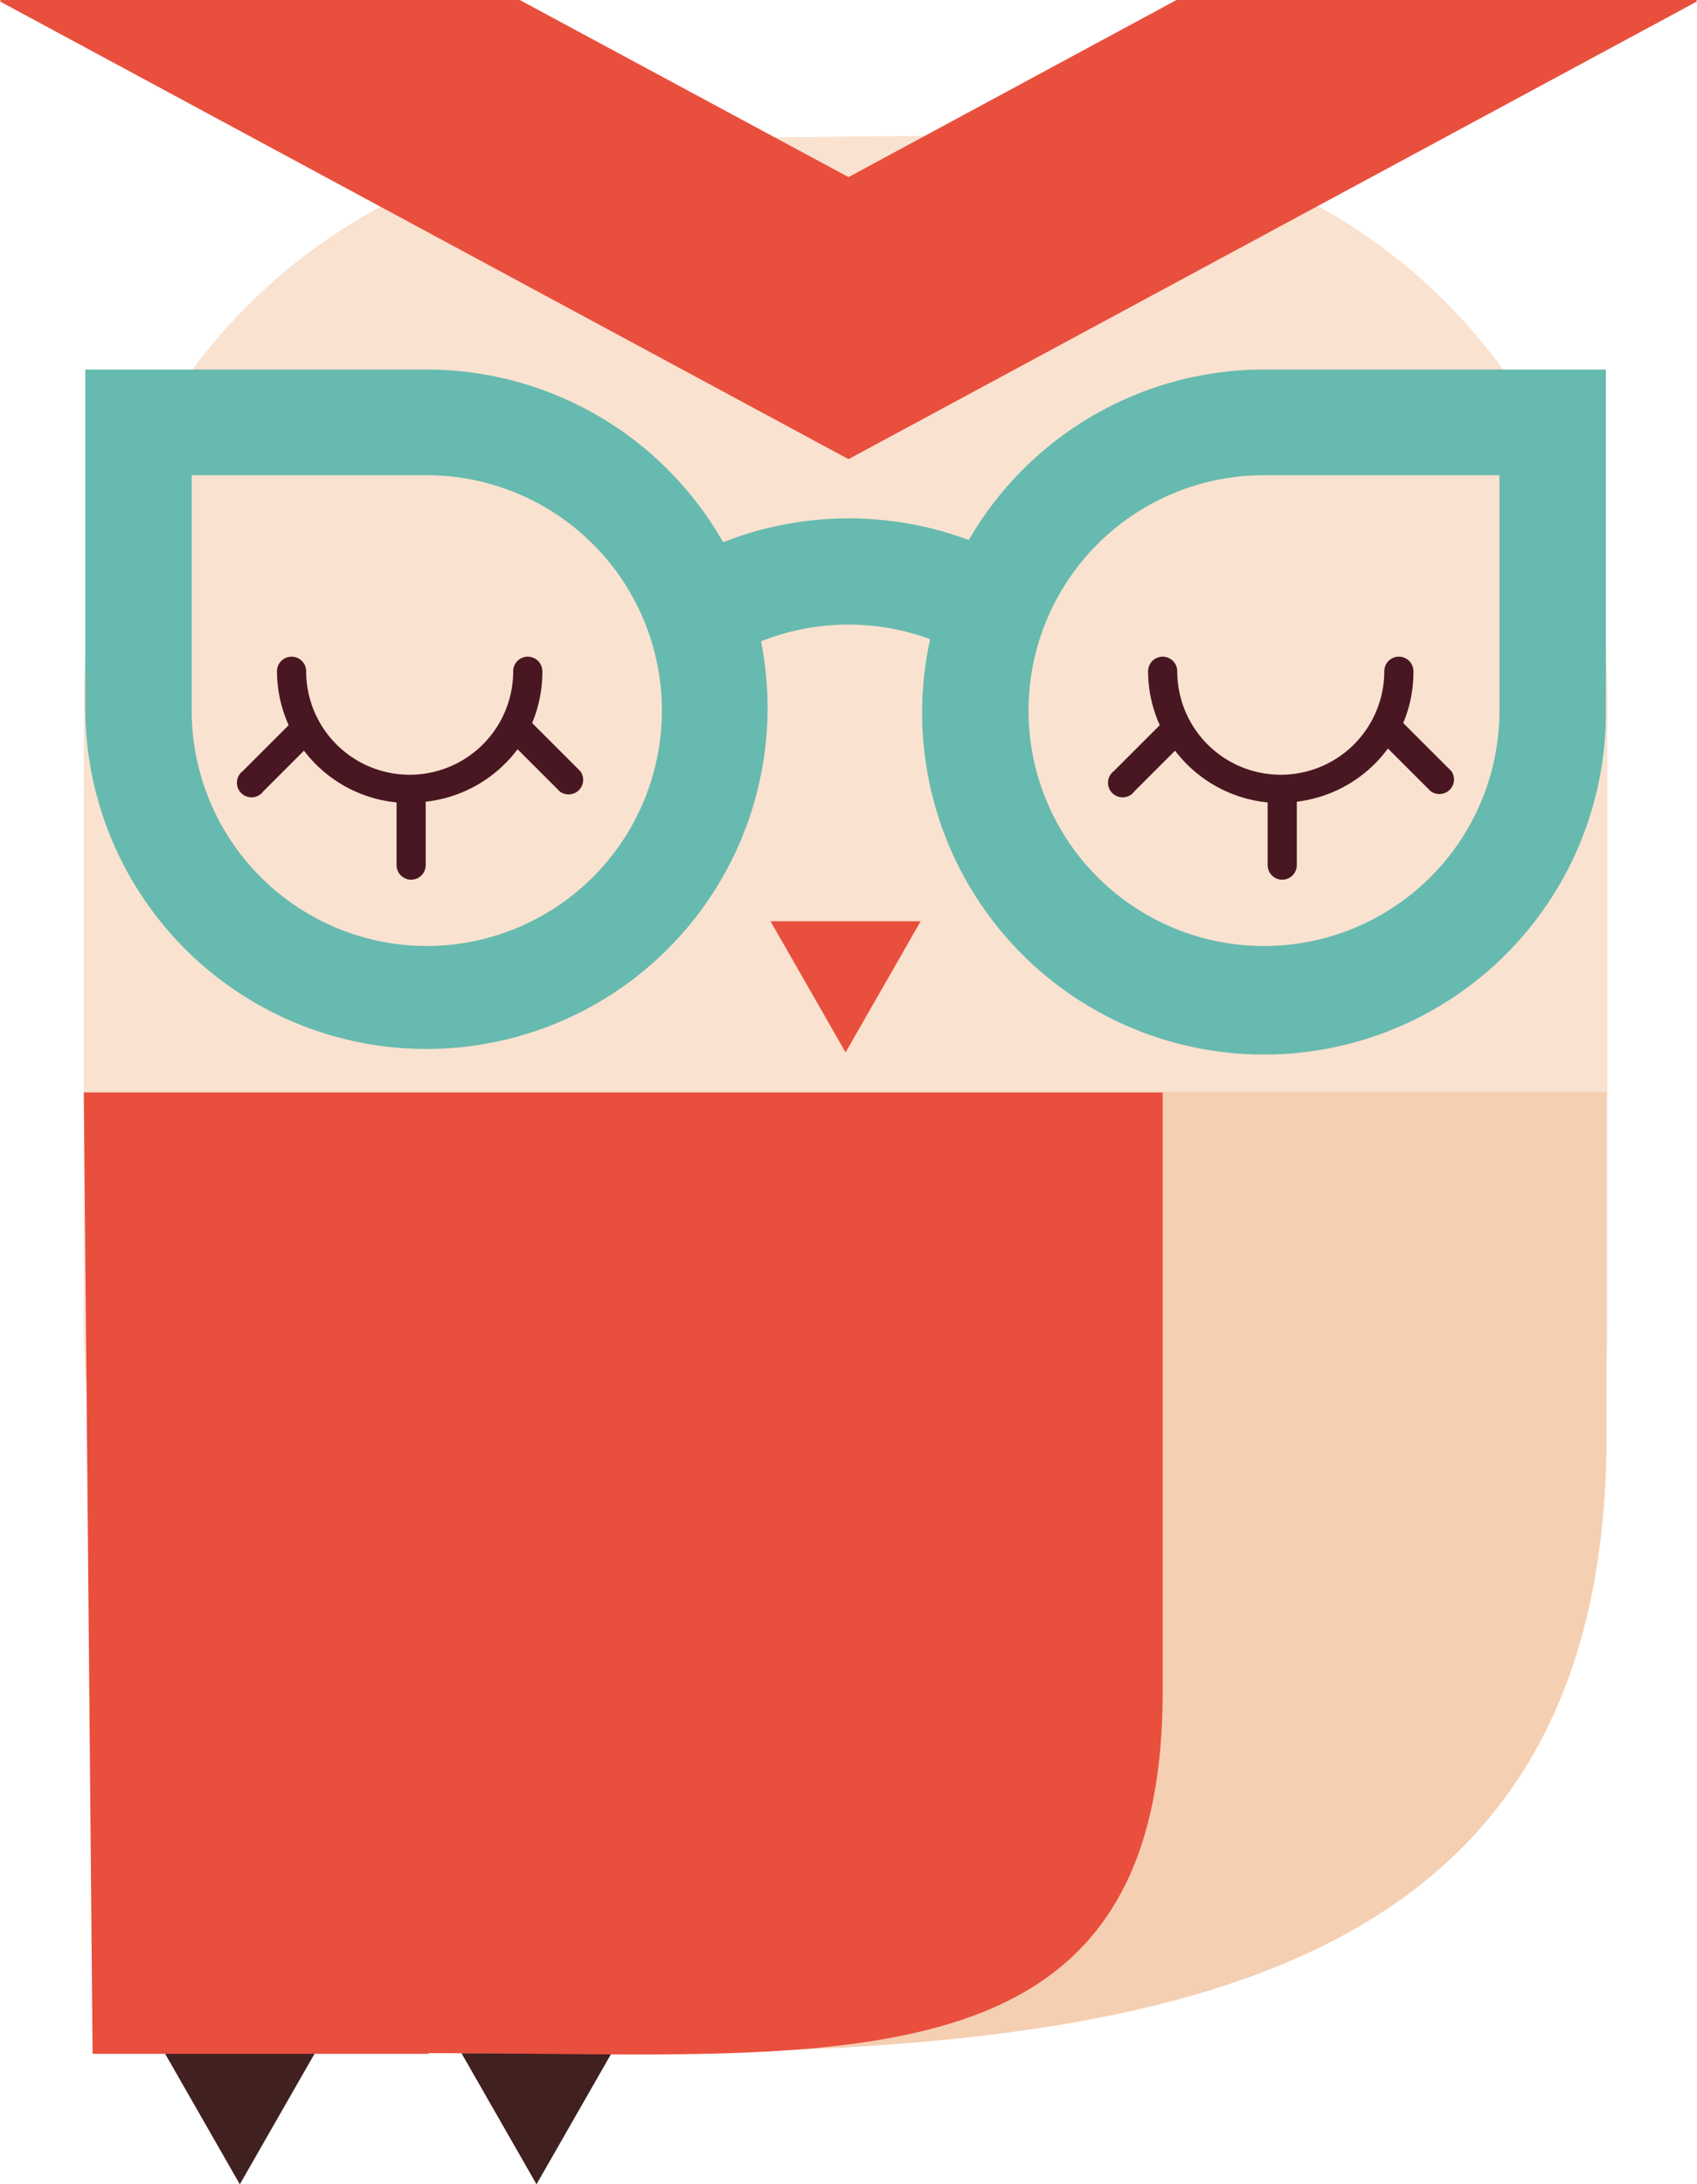 <svg id='Layer_1' data-name='Layer 1' xmlns='http://www.w3.org/2000/svg' viewBox='0 0 232.8 299.7'><defs><style>.cls-1{fill:#412020;}.cls-2{fill:#fae2d0;}.cls-3{fill:#f5cfb2;}.cls-4{fill:#e94f3d;}.cls-5{fill:none;}.cls-6{fill:#491722;}.cls-7{fill:#67baaf;}</style></defs><title>Tracy_Logo_RGB</title><polygon class='cls-1' points='32.9 299.7 22.6 281.7 43.2 281.7 32.9 299.7'/><polygon class='cls-1' points='73.6 299.7 63.3 281.7 83.9 281.7 73.6 299.7'/><path class='cls-2' d='M88.6,19c-42,.4-76.7,34.1-77.1,76.1q0,0.5,0,.9v86.4a77.8,77.8,0,0,0,77.8,77.8h53.4a77.8,77.8,0,0,0,77.8-77.8V96q0-2.4-.1-4.8c-1.9-41.2-37-73.1-78.3-72.7Z'/><path class='cls-3' d='M84.5,281.7c75.1,0,135.9-9.8,135.9-84.9v-47H11.5l1.5,131.9H84.5Z'/><path class='cls-4' d='M58.8,281.7c55.6,0,100.7,6,100.7-49.6V149.9H11.5l1.2,131.9H58.8Z'/><polygon class='cls-4' points='116 144.4 105.7 126.4 126.3 126.4 116 144.4'/><polygon class='cls-5' points='161.4 0 71.3 0 116.4 24.3 161.4 0'/><polygon class='cls-4' points='161.4 0 116.4 24.3 71.3 0 0.1 0 0 0.2 116.4 63 232.8 0.2 232.7 0 161.4 0'/><path class='cls-6' d='M79.6,105.8L73,99.2a18.1,18.1,0,0,0,1.4-7.1,2,2,0,0,0-4,0,14.2,14.2,0,0,1-28.4,0,2,2,0,1,0-4,0,18.1,18.1,0,0,0,1.6,7.4l-6.3,6.3a2,2,0,1,0,2.8,2.8l5.6-5.6a18.2,18.2,0,0,0,12.7,7.1v8.6a2,2,0,0,0,4,0v-8.7A18.2,18.2,0,0,0,71,102.8l5.8,5.8A2,2,0,0,0,79.6,105.8Z'/><path class='cls-6' d='M199.1,105.8l-6.6-6.6a18.1,18.1,0,0,0,1.4-7.1,2,2,0,0,0-4,0,14.2,14.2,0,1,1-28.4,0,2,2,0,0,0-4,0,18.1,18.1,0,0,0,1.6,7.4l-6.3,6.3a2,2,0,1,0,2.8,2.8l5.6-5.6a18.2,18.2,0,0,0,12.7,7.1v8.6a2,2,0,0,0,4,0v-8.7a18.2,18.2,0,0,0,12.5-7.3l5.8,5.8A2,2,0,0,0,199.1,105.8Z'/><path class='cls-7' d='M173.5,50.7a46.8,46.8,0,0,0-40.6,23.4,47,47,0,0,0-33.7.3A46.8,46.8,0,0,0,58.5,50.7H11.7V97.5A46.8,46.8,0,1,0,104.4,88a32.4,32.4,0,0,1,23.2-.3,46.9,46.9,0,1,0,92.7,9.8V50.7H173.5ZM58.5,129.8A32.3,32.3,0,0,1,26.3,97.5V65.2H58.5A32.3,32.3,0,0,1,58.5,129.8ZM205.7,97.5a32.3,32.3,0,1,1-32.3-32.3h32.3V97.5Z'/></svg>
